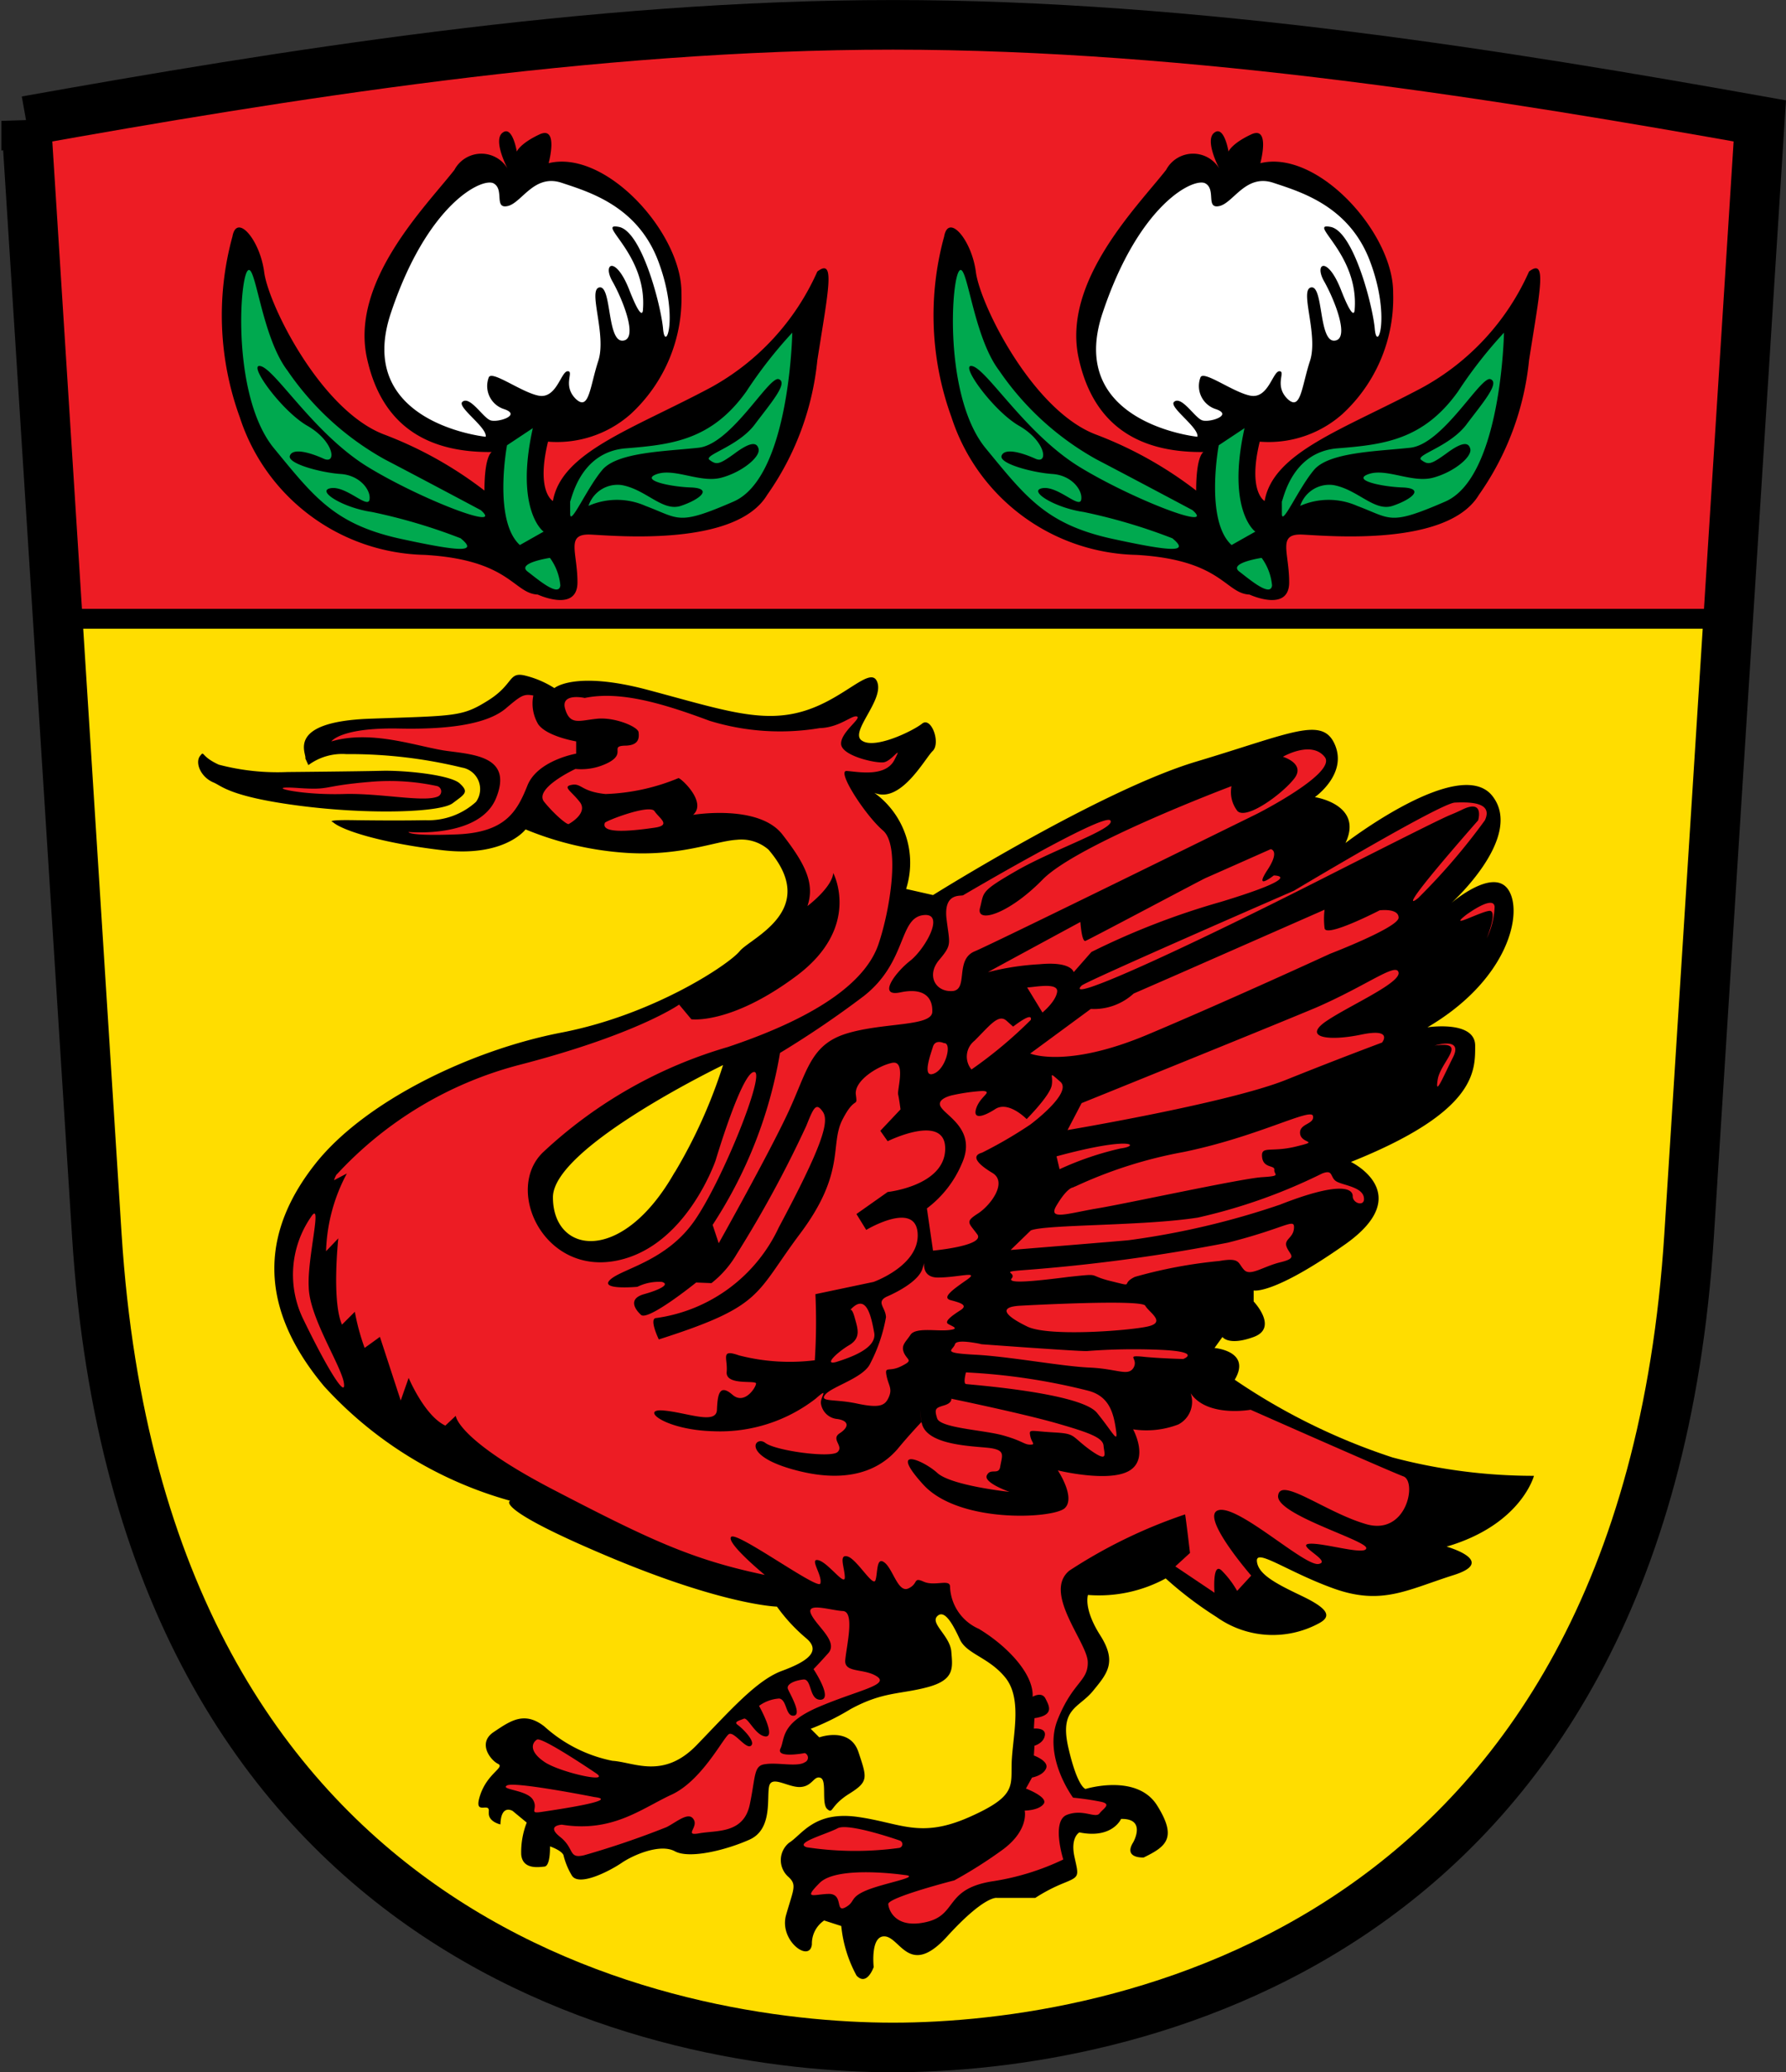 <svg viewBox="130.668 -131.627 478.371 555" width="478.371" height="555" xmlns:xlink="http://www.w3.org/1999/xlink" xmlns="http://www.w3.org/2000/svg"><rect x="130.668" y="-131.627" width="478.371" height="555" fill="#333333" stroke="none"/><path data-name="Pfad 1445" class="cls-2" d="M92.241 37.311H9.6a4326.297 4326.297 0 0 0-1.3-24.655c4.687-1.079 24.948-5.335 42.649-4.564 17.67.771 37.962 3.855 42.865 4.626z" transform="matrix(5.315 0 0 5.315 99.132 -164.216)" style="fill:#ed1c24;stroke:none"/><path data-name="Pfad 1446" class="cls-3" d="M90.474 151.235c-7.093 15.542-19.767 23.684-37.653 24.27a34.41 34.41 0 0 1-27.045-11.225 39.92 39.92 0 0 1-9.066-14.186c-1.3-3.084-2.714-14.648-3.022-24.208-.123-3.916-.524-12.937-.987-21.695h82.553l-1.7 26.509c-.027.182-.706 15.323-3.08 20.535z" transform="matrix(5.315 0 0 5.315 82.952 -519.697)" style="fill:#fd0;stroke:none"/><path style="fill:#000;stroke:none" class="cls-4" transform="matrix(5.315 0 0 5.315 8.29 -594.673)" d="M33.1 125.22c-.247.339.031 1.048.678 1.326.4.154.771.709 4.317 1.172 3.546.463 7.124.339 7.74-.123.616-.462.833-.555.37-.987-.432-.432-2.714-.678-3.947-.648-1.264.031-4.749.062-4.749.062a11.619 11.619 0 0 1-3.454-.37c-.955-.432-.708-.74-.955-.432zm67.227 36.265a27.715 27.715 0 0 1-7.124-.925 31.528 31.528 0 0 1-7.956-3.916c.863-1.449-1.018-1.6-1.018-1.6l.4-.555s.308.463 1.573 0 0-1.789 0-1.789v-.555s.956.247 4.595-2.313.308-4.163.308-4.163c6.322-2.529 6.26-4.564 6.26-5.859s-2.405-.925-2.405-.925c4.1-2.405 4.842-5.8 4.071-6.939-.771-1.139-2.868.678-2.868.678s3.7-3.331 2.066-5.4c-1.634-2.069-7.4 2.375-7.4 2.375.925-1.943-1.542-2.313-1.542-2.313s1.634-1.141 1.018-2.621c-.616-1.48-2.159-.617-7 .833s-13.26 6.723-13.26 6.723l-1.357-.308a4.344 4.344 0 0 0-1.6-4.842c1.326.555 2.529-1.7 2.93-2.1.432-.4-.062-1.758-.524-1.388-.462.37-2.375 1.3-3.022.863-.678-.4 1.079-2 .771-2.93-.308-.93-1.634.833-3.762 1.449-2.1.617-4.1-.093-7.8-1.079s-4.718-.093-4.718-.093a4.942 4.942 0 0 0-1.419-.617c-.925-.247-.586.4-1.912 1.234s-1.634.771-5.952.925c-4.318.154-3.176 1.789-3.269 2l.154.339a2.865 2.865 0 0 1 1.912-.555 23.951 23.951 0 0 1 5.828.678 1.1 1.1 0 0 1 .709 1.727 3.572 3.572 0 0 1-2.56.925c-1.449.031-3.485 0-3.485 0-1.634-.031-1.172.093-1.172.093.432.4 2.375 1.049 5.52 1.419 3.145.37 4.194-1.048 4.194-1.048a16.036 16.036 0 0 0 4.934 1.172c2.837.216 4.626-.586 5.705-.648a2.087 2.087 0 0 1 1.6.493c2.621 3.053-.894 4.441-1.449 5.119-.555.678-4.348 3.207-8.974 4.1-4.626.893-9.93 3.485-12.4 6.6-2.47 3.115-3.207 6.877.432 11.225a19.893 19.893 0 0 0 9.375 5.767s-.925.339 4.934 2.806 8.511 2.529 8.511 2.529a8.645 8.645 0 0 0 1.449 1.573c.833.678.062 1.2-1.2 1.665-1.262.465-2.59 1.974-4.286 3.731-1.696 1.757-3.176.863-4.256.8a7.225 7.225 0 0 1-3.423-1.727c-1.018-.8-1.727-.278-2.56.278s-.154 1.419.216 1.6c.37.181-.524.463-.894 1.573-.37 1.11.493.308.432.833v.093c0 .432.586.555.586.555.031-1.048.617-.678.617-.678l.709.586a4.09 4.09 0 0 0-.278 1.6c.062.771.863.648 1.172.617.309-.031.278-1.018.278-1.018s.555.185.678.432a3.651 3.651 0 0 0 .432 1.048c.37.555 1.912-.247 2.5-.648.588-.401 1.943-.987 2.683-.586.74.401 2.59-.062 3.762-.586 1.172-.524.863-2.1.987-2.683.124-.583.956.062 1.573.031s.678-.586 1.018-.463c.34.123.031 1.3.339 1.573.308.273.123-.154 1.11-.771.987-.617.894-.8.463-2.1s-1.974-.74-1.974-.74l-.432-.432a12.64 12.64 0 0 0 2-.987c1.634-.894 2.5-.74 3.886-1.11 1.386-.37 1.264-.987 1.2-1.789-.064-.802-1.079-1.419-.709-1.789.37-.37.8.432 1.141 1.172.341.74 1.449.894 2.282 1.912.833 1.018.432 2.714.339 4.071-.093 1.357.37 1.85-2.128 2.96-2.498 1.11-3.454.308-5.643 0-2.189-.308-2.806.894-3.454 1.3a1.124 1.124 0 0 0-.031 1.727c.432.4.247.617-.123 1.912s1.2 2.436 1.3 1.48a1.405 1.405 0 0 1 .617-1.2l.863.278a6.562 6.562 0 0 0 .771 2.5c.524.555.863-.432.863-.432s-.185-1.634.586-1.542c.771.092 1.234 2.066 3.115 0 1.881-2.066 2.5-1.943 2.5-1.943h1.943a8.353 8.353 0 0 1 1.419-.74c.833-.339.771-.339.555-1.326-.216-.987.247-1.234.247-1.234 1.665.339 2.1-.678 2.1-.678 1.3-.031.617 1.172.617 1.172-.524.833.524.771.524.771 1.141-.555 1.7-.987.678-2.621-1.022-1.634-3.608-.833-3.608-.833s-.4-.062-.863-2.066c-.463-2.004.524-2 1.234-2.868.71-.868 1.234-1.449.37-2.806s-.617-2.035-.617-2.035a7.045 7.045 0 0 0 3.916-.833 18.791 18.791 0 0 0 2.56 1.943 4.888 4.888 0 0 0 5.181.308c.678-.37.37-.771-.925-1.388-1.295-.617-2.159-1.079-2.22-1.727-.062-.678 1.573.555 3.916 1.388 2.375.833 3.639.062 5.952-.678 2.313-.709-.308-1.449-.308-1.449 3.757-1.1 4.401-3.567 4.401-3.567zm-43.3-15.3c-2.652 4.687-6.137 4.132-6.137 1.264 0-2.529 8.573-6.661 8.573-6.661a25.663 25.663 0 0 1-2.432 5.402z"/><path class="cls-2" transform="matrix(5.315 0 0 5.315 -750.019 -684.287)" d="M239.6 150.067c.093-.062 1.357-.987 1.419-.4a3.977 3.977 0 0 1-.4 1.6c-.062.154.617-1.449.123-1.388-.494.061-2.126.959-1.142.188zm-1.601 6.599s1.449-.463.925.586-.925 2.035-.771 1.11c.154-.894 1.573-1.943-.154-1.696zm-17.793-3.023c.216-.216 10.7-4.78 10.7-4.78s7.37-4.41 8.11-4.441c.74-.031 1.943-.031 1.511.894a31.691 31.691 0 0 1-3.361 3.916s-1.573 1.326 3.022-3.916c0 0 .339-1.11-.833-.524-1.172.555.678-.432-6.63 3.269-7.277 3.702-13.475 6.539-12.519 5.582zm-6.569 20.817s3.577.74 5.3 1.234c1.723.494 2.344.74 2.375 1.141.031.401.278.894-.709.185-.956-.709-.678-.8-1.819-.863-1.141-.063-1.234-.185-1.172.154.062.37.308.463 0 .463s-.37-.185-1.357-.463-3.176-.37-3.331-.863c-.155-.493-.062-.524.339-.648.436-.124.374-.34.374-.34zm.74-1.326s-.154.555 0 .586c.154.031 5.767.432 6.6 1.449.833 1.017 1.079 1.634.956.833-.123-.833-.339-1.665-1.388-1.943a31.337 31.337 0 0 0-6.168-.925zm.833-1.415a.54.54 0 0 1-.154-.031c-.339-.062-1.172-.216-1.234.031-.093.308-.74.432 1.018.524 1.758.092 4.348.586 5.767.648 1.419.062 1.943.463 2.22 0 .247-.463-.4-.617.4-.555.833.093 2.1.123 2.1.123s.987-.37-1.172-.463a30.875 30.875 0 0 0-3.67.062c-.31.028-5.275-.339-5.275-.339zm-6.692-1.7s.093-.216.247.339.339 1.018-.247 1.388c-.586.339-1.357 1.048-.678.863.678-.216 2.066-.678 1.912-1.48-.154-.831-.401-2.066-1.234-1.11zm1.882-.709s1.573-.648 1.789-1.419c.247-.771-.278.463.771.463s2.159-.37 1.449.123c-.71.493-1.264.894-.8 1.018.464.124.925.247.463.524-.432.278-.8.555-.586.678.214.123.617.247 0 .308s-1.665-.154-1.912.247c-.247.37-.493.524-.308.925.185.37.463.339-.154.648s-.833-.031-.74.463c.093.494.308.648.123 1.079-.185.431-.432.586-1.6.339-1.141-.247-1.943-.062-1.6-.463.343-.401 1.912-.833 2.251-1.542a8.12 8.12 0 0 0 .8-2.344c-.008-.492-.532-.769.054-1.047zm6.722.463s6.106-.339 6.291 0c.185.339 1.079.833.123 1.048-.956.215-5.027.524-6.075 0-1.079-.524-1.511-.986-.339-1.048zm.124-1.789a88.187 88.187 0 0 0 10.331-1.388c2.93-.74 3.361-1.264 3.331-.74-.03.524-.524.555-.37.956.154.401.586.555-.308.771-.894.216-1.542.74-1.85.37-.308-.339-.185-.617-1.234-.432a23.733 23.733 0 0 0-4.256.8c-.771.37.062.524-1.2.216-1.262-.308-.4-.4-2.128-.216-1.7.216-3.176.37-2.868.062.212-.306-.62-.306.552-.399zm.4-2.005-1.018.987s5.705-.463 5.952-.493a39.929 39.929 0 0 0 7.617-1.789c2.9-1.141 3.67-.863 3.67-.432 0 .4.678.555.555.031s-1.141-.586-1.419-.8c-.278-.214-.123-.586-.678-.37a27.826 27.826 0 0 1-6.26 2.22c-2.745.431-7.648.338-8.419.646zm2.098-2.158c.031 0 .062-.031.154-.062a22.442 22.442 0 0 1 5.428-1.727c3.762-.771 6.445-2.251 6.538-1.819.093.432-.709.37-.648.894.061.524 1.048.339-.216.648s-1.758-.062-1.7.524c.058.586.648.4.617.648-.031.248.4.308-.617.37s-6.815 1.326-8.3 1.573c-1.485.247-2.56.648-2.035-.185.501-.833.779-.864.779-.864zm-.803-1.573.154.648a15.365 15.365 0 0 1 3.084-1.048c.987-.124.617-.648-3.238.4zm1.264-2.682-.709 1.357s8.08-1.357 11.009-2.529a223.918 223.918 0 0 1 4.842-1.881s.586-.74-1.048-.4c-1.634.34-2.9.154-1.85-.617 1.079-.771 3.793-1.943 3.731-2.5-.093-.555-1.542.617-4.163 1.758-2.653 1.111-11.812 4.812-11.812 4.812zm.463-4.746-3.053 2.247s1.819.771 5.921-.956c4.102-1.727 9.19-4.071 9.19-4.071s3.454-1.326 3.454-1.819c0-.493-.956-.37-.956-.37s-2.745 1.419-2.775.894a3.807 3.807 0 0 1 0-.925l-7.432 3.269-2.19.956a2.963 2.963 0 0 1-2.159.775zm-6.964 4.345s-.925.185-.555.648c.339.463 1.758 1.172 1.018 2.806a5.478 5.478 0 0 1-1.758 2.251l.308 2.128s2.683-.247 2.22-.833c-.432-.586-.617-.617.062-1.048.648-.432 1.48-1.573.709-2.035-.771-.462-1.079-.863-.524-1.018a21.692 21.692 0 0 0 2.436-1.419s2.159-1.6 1.511-2.159c-.648-.559-.339-.339-.432.185-.093.524-1.264 1.7-1.264 1.7s-.925-.956-1.6-.493c-.678.432-1.141.493-.925-.093.216-.586.833-.8.308-.833a9.81 9.81 0 0 0-1.514.213zm-.437-2.622s-.432-.216-.555.185c-.123.401-.555 1.573.031 1.357.616-.212.955-1.573.524-1.542zm3.485-.833c.093-.062.987-.771.894-.339a22.081 22.081 0 0 1-2.991 2.5 1.016 1.016 0 0 1 .154-1.449c.771-.771 1.2-1.357 1.6-1.018zm.709-1.973c.308 0 1.573-.278 1.511.216-.062.494-.74 1.048-.74 1.048zm-1.974-.77c.093-.062 4.657-2.529 4.657-2.529s.062.987.247.956c.185-.062 5.859-3.084 6.075-3.176.216-.092 3.269-1.449 3.269-1.449s.493.062-.185 1.079c-.678 1.048.339.247.339.247s1.7 0-2.652 1.326a37.844 37.844 0 0 0-6.538 2.529l-.894 1.018s-.093-.555-1.727-.4a13.375 13.375 0 0 0-2.591.399zm-1.233-3.887c-.062.093-.987-.185-.863 1.141.154 1.326.308 1.326-.339 2.1-.678.771-.247 1.634.617 1.6.864-.034.123-1.573 1.141-2 1.018-.427 14.247-6.939 14.247-6.939s4.071-2.066 3.392-2.868c-.678-.833-2.1 0-2.1 0s1.141.339.586 1.079-2.375 2.1-2.868 1.665a1.553 1.553 0 0 1-.308-1.264s-7.8 2.93-9.529 4.718c-1.727 1.758-3.361 2.22-3.145 1.419.216-.801-.031-.8 1.85-1.881s5.027-2.128 4.718-2.529c-.337-.404-7.399 3.759-7.399 3.759zm-12.644 16.622.308.925s2.56-4.564 3.516-6.63 1.11-3.392 2.96-3.947c1.85-.555 4.256-.339 4.286-1.079.03-.74-.432-1.234-1.6-.987-1.168.247-.308-.956.463-1.573.771-.586 1.85-2.5.648-2.313-1.202.187-.8 2.375-2.96 4.071a49.187 49.187 0 0 1-4.225 2.868 22.681 22.681 0 0 1-3.396 8.665zm-5.428-20.261c.031-.093 2.251-.956 2.5-.586.249.37.863.709 0 .833s-2.75.373-2.5-.247zm-8.418-1.325a.279.279 0 0 0-.031-.524 11.279 11.279 0 0 0-3.361-.216c-2.59.216-1.912.432-3.7.308-1.788-.124 0 .37 2.313.308 1.85-.062 4.07.432 4.779.124zm6.255 51.808s-.833.031-.093.617.4 1.11 1.2.925a43.552 43.552 0 0 0 4.163-1.419c.493-.247 1.11-.8 1.357-.4.278.4-.524.863.308.709.863-.154 2.22.031 2.529-1.449.309-1.48.185-1.974.8-2.035.617-.093 1.6.154 1.974-.093a.249.249 0 0 0 0-.463s-1.449.278-1.234-.216c.247-.493-.031-1.264 1.912-2.1 1.943-.836 3.608-1.11 2.96-1.542-.648-.432-1.665-.154-1.6-.833.062-.709.493-2.436-.123-2.467-.616-.031-1.881-.463-1.6.154.281.617 1.388 1.388.863 1.974-.525.586-.74.8-.74.8s.987 1.48.37 1.542c-.617.031-.432-1.079-.894-1.018-.493.062-.833.247-.771.463.062.185.74 1.3.308 1.357-.432.057-.339-.8-.74-.863a1.924 1.924 0 0 0-1.018.37s.863 1.542.339 1.542c-.524-.031-.894-.987-1.11-.894-.216.093-.524.154-.308.308.216.154.925.833.678 1.048-.247.215-.833-.709-1.11-.586-.278.154-1.388 2.405-2.96 3.084-1.508.716-2.96 1.886-5.46 1.485zm1.64-1.391s-4.04-.8-4.41-.586c-.37.214.987.216 1.3.709.313.493-.278.74.493.617.797-.12 3.943-.583 2.617-.74zm.03-1.231s-2.683-1.819-2.93-1.665c-.247.154-.432.586.4 1.141.803.524 3.455 1.11 2.53.524zm15.574 5.155s-3.361-.493-4.256.4-.247.555.493.555c.709.031.278.956.8.678.522-.278.185-.493 1.079-.863.894-.37 2.809-.682 1.884-.77zm-.247-1.362a.193.193 0 0 0 .031-.37c-.894-.308-2.714-.863-3.145-.617-.586.308-2.22.74-1.542.956a16.405 16.405 0 0 0 4.656.031zm-29.666-31.763a5.117 5.117 0 0 0-.4 5.057c1.326 2.745 2.251 4.163 2.066 3.207-.216-.956-1.727-3.269-1.758-4.749-.093-1.449.739-4.533.092-3.515zm13.816-26.182s-1.234-.278-.987.555c.247.833.709.586 1.6.493.891-.093 2.066.4 2.1.678.034.278.031.678-.709.678-.74.031.062.37-.771.833a2.978 2.978 0 0 1-1.7.339s-2.128.987-1.573 1.665c.555.678 1.172 1.172 1.234 1.11.062-.031.987-.555.555-1.11-.432-.555-.894-.771-.4-.863.494-.092.463.339 1.7.463a10.472 10.472 0 0 0 3.67-.8c.062-.062 1.48 1.2.74 1.85 0 0 3.3-.555 4.5.987 1.2 1.542 1.634 2.5 1.264 3.608 0 0 1.234-.925 1.3-1.665 0 0 1.449 2.714-1.85 5.181-3.299 2.467-5.3 2.189-5.3 2.189l-.617-.74s-2.128 1.511-8.11 3.053a19.04 19.04 0 0 0-9.128 5.489c-.062.031-.154.308-.154.308l.648-.339a8.819 8.819 0 0 0-1.048 3.916l.617-.648s-.339 3.145.185 4.348l.648-.648a11.254 11.254 0 0 0 .493 1.819c.093-.062.771-.555.771-.555l1.048 3.207.4-1.141s.8 1.912 1.85 2.405l.524-.493s.062 1.2 4.934 3.731c4.872 2.531 6.969 3.516 10.639 4.286 0 0-1.943-1.6-1.7-1.912.247-.339 4.41 2.714 4.5 2.344.123-.4-.586-1.3-.093-1.172.493.128 1.326 1.326 1.326.863 0-.463-.339-1.2.154-1.049.463.154 1.264 1.542 1.388 1.2.124-.342.031-1.234.463-.894.432.34.678 1.542 1.2 1.3.522-.242.216-.586.771-.339.555.247 1.326-.154 1.326.247a2.419 2.419 0 0 0 1.449 2.128c1.388.833 2.775 2.251 2.714 3.423 0 0 .463-.278.648.093s.463.833-.555.987l-.031.524s.617-.062.555.339c-.062.401-.524.524-.524.524l-.031.493s.771.278.617.648c-.154.37-.709.463-.709.463l-.308.555s1.141.432.894.771-.956.339-.956.339.247 1.018-1.2 2.035a22.87 22.87 0 0 1-2.344 1.48s-3.361.863-3.331 1.2c.03.337.4 1.264 1.943.894 1.543-.37.894-1.634 3.238-2.035a12.673 12.673 0 0 0 3.639-1.11s-.617-1.943.185-2.251c.802-.308 1.419.185 1.634-.062.185-.247.617-.463.123-.586a13.549 13.549 0 0 0-1.449-.216s-1.542-2.066-.771-3.947c.771-1.912 1.542-1.912 1.511-2.9-.031-.988-2.282-3.485-.925-4.595a25.534 25.534 0 0 1 5.831-2.832c.031.123.247 1.943.247 1.943l-.74.678 1.974 1.326s-.123-1.6.37-1.11a4.784 4.784 0 0 1 .771 1.018l.709-.771s-2.652-3.053-1.634-3.3c1.018-.247 4.317 2.837 5.027 2.714.71-.123-1.172-.956-.463-1.018.709-.062 2.868.617 2.868.216s-4.595-1.7-4.441-2.652c.123-.956 2.405.863 4.441 1.449 2.036.586 2.56-2.128 1.881-2.405-.678-.247-7.71-3.361-7.71-3.361s-2.19.4-3.022-.833a1.288 1.288 0 0 1-.617 1.573 4.483 4.483 0 0 1-2.282.247s.833 1.511-.216 2.1c-1.049.589-3.577-.031-3.577-.031s.925 1.388.339 1.912c-.617.524-5.335.771-7.124-1.2-1.789-1.971 0-1.234.709-.586s3.639.956 3.639.956-1.326-.463-1.141-.833c.185-.4.617.031.678-.463.093-.524.247-.771-.4-.894-.617-.123-3.238-.062-3.546-1.234 0-.031-.031-.062-.031-.123-.154-1.3 0 .031 0 .031s-.617.648-1.2 1.357c-.586.678-1.974 1.85-4.965 1.11-2.991-.74-2.22-1.819-1.7-1.419.52.4 3.3.771 3.639.463.339-.308-.37-.648.123-.956.463-.308.463-.617-.123-.709a.914.914 0 0 1-.833-.771c-.062-.308.463-.894-.278-.247a7.869 7.869 0 0 1-5.119 1.634c-2.5-.062-3.731-1.141-2.56-1.048 1.171.093 2.683.74 2.714-.031.031-.771.123-1.326.771-.771.617.555 1.2-.37 1.2-.555 0-.185-1.542.123-1.48-.586.062-.678-.339-1.172.617-.833a10.218 10.218 0 0 0 3.824.247 30.372 30.372 0 0 0 .031-3.331l2.93-.617s2.344-.833 2.22-2.467c-.124-1.634-2.59-.154-2.59-.154l-.493-.8 1.573-1.11s2.868-.308 2.9-2.159c.032-1.851-2.9-.4-2.9-.4l-.37-.524 1.018-1.079s-.062-.493-.123-.771c-.031-.278.4-1.727-.308-1.573-.708.154-1.912.894-1.819 1.6.093.706-.031 0-.678 1.264s.185 2.652-2.128 5.736c-2.313 3.084-1.819 3.639-7.124 5.335 0 0-.524-1.079-.123-1.079a8.033 8.033 0 0 0 6.168-4.564c2.19-4.1 2.56-5.335 2.22-5.828-.34-.493-.463-.216-.833.709a57.607 57.607 0 0 1-3.516 6.476 5.135 5.135 0 0 1-1.264 1.449l-.771-.031s-2.405 1.943-2.775 1.634c-.37-.339-.617-.833.154-1.048.771-.215 1.326-.493.894-.617a2.463 2.463 0 0 0-1.234.247s-1.974.185-1.357-.37c.617-.555 2.837-.925 4.256-2.991s3.577-7.463 2.991-7.463c-.617-.031-1.943 4.441-1.943 4.441s-1.511 4.472-5.119 5.088c-3.608.616-5.52-3.639-3.577-5.489a23.028 23.028 0 0 1 9.313-5.3c4.872-1.634 7-3.454 7.586-5.181.586-1.727 1.11-5 .216-5.736-.894-.771-2.344-3.022-1.819-2.991.525.031 1.943.339 2.405-.555.462-.894-.154.123-.586.123-.432.031-2.066-.339-2.1-.925-.034-.586 1.049-1.3.8-1.388-.249-.088-.863.555-1.881.586a12.094 12.094 0 0 1-5.551-.37c-2.34-.872-4.499-1.52-6.287-1.15zm-12.768 2.19s.463-.709 3.423-.648c2.93.062 4.533-.339 5.335-.987.8-.678.925-.771 1.419-.678a2.044 2.044 0 0 0 .247 1.449c.432.617 1.912.863 1.912.863v.617s-1.974.339-2.467 1.634c-.524 1.3-1.11 2.344-3.577 2.436-2.467.092-2.405-.123-2.405-.123s3.577.339 4.41-1.7c.833-2.039-.987-2.19-2.405-2.375-1.451-.179-3.792-1.104-5.892-.488z" style="fill:#ed1c24;stroke:none"/><g transform="matrix(5.315 0 0 5.315 129.641 -134.78)"><g id="a"><path data-name="Pfad 1454" class="cls-4" d="M166.757 39.551s-.37.154-.37 1.943a19.677 19.677 0 0 0-5.088-2.837c-3.176-1.234-5.8-6.538-6.013-8.172-.213-1.634-1.388-2.991-1.6-1.789a15.011 15.011 0 0 0 .37 9.1 10.022 10.022 0 0 0 9.313 6.939c4.317.247 4.472 1.943 5.705 2 0 0 2 .925 2-.617s-.617-2.467.678-2.405c1.295.062 7.309.617 8.881-2a14.2 14.2 0 0 0 2.529-6.784c.555-3.546.925-5.181 0-4.472a12.4 12.4 0 0 1-5.4 5.859c-3.947 2.1-7.494 3.238-7.925 5.705 0 0-.863-.463-.247-2.991a5.6 5.6 0 0 0 4.163-1.388 7.937 7.937 0 0 0 2.56-6.106c.031-2.991-3.793-7.247-6.692-6.538 0 0 .524-1.912-.463-1.449-.987.463-1.141.863-1.141.863s-.216-1.326-.709-.956c-.524.37.247 1.819.247 1.819a1.538 1.538 0 0 0-2.683.062c-1.449 1.85-5.242 5.613-4.41 9.467.832 3.854 3.582 4.778 6.295 4.747z" transform="translate(-105.914 -16.182)" style="fill:#000;stroke:none"/><path data-name="Pfad 1455" class="cls-5" d="M184.849 44.4s-6.63-.678-4.78-6.229c1.85-5.551 4.626-6.846 5.181-6.538.555.308 0 1.3.709 1.141.709-.159 1.326-1.634 2.714-1.172 1.388.462 3.824 1.172 4.872 3.947 1.048 2.775.37 4.626.247 3.454-.093-1.172-1.079-5-2.251-5.181-1.172-.216 1.449 1.357 1.234 4.163 0 0 0 .771-.678-.956-.678-1.758-1.388-1.388-.863-.463.525.925 1.326 2.93.524 2.991-.802.061-.555-2.775-1.172-2.683-.617.092.37 2.375-.062 3.7-.432 1.325-.463 2.56-1.141 1.912-.678-.678-.062-1.388-.4-1.388s-.555 1.388-1.449 1.234c-.863-.154-2.375-1.3-2.529-.925a1.221 1.221 0 0 0 .771 1.6c.925.308-.37.709-.709.555-.37-.154-1.018-1.234-1.388-.925-.31.25 1.262 1.298 1.17 1.763z" transform="translate(-124.314 -21.799)" style="fill:#fff;stroke:none"/><path class="cls-6" transform="translate(-108.126 -31.862)" d="M168.414 58.161s-2.775-1.48-4.842-2.56a14.4 14.4 0 0 1-4.9-4.472c-1.388-1.819-1.634-5.859-2.066-4.934-.4.925-.617 6.414 1.388 8.851 2.005 2.437 3.022 3.793 6.26 4.533 3.238.709 4.009.709 3.145 0a28.167 28.167 0 0 0-4.472-1.326c-1.48-.216-2.837-1.079-2.066-1.2.771-.121 1.85 1.048 1.943.586.093-.462-.463-1.234-1.449-1.3-.986-.066-2.714-.524-2.56-.925.154-.401 1.018-.154 1.7.154.682.308.524-.894-.833-1.665-1.326-.771-3.084-3.238-2.313-2.991.771.247 2.714 3.454 5.4 5.088 2.686 1.634 6.899 3.24 5.665 2.161zm3.485 2.405s-1.665.247-1.141.678c.524.4 1.6 1.326 1.665.709a2.783 2.783 0 0 0-.524-1.387zm1.018-2.837c.093-.185.524-2.5 2.806-2.683 2.282-.183 4.317-.4 6.075-2.868a22.405 22.405 0 0 1 2.313-2.96s-.123 7.278-2.96 8.511c-2.837 1.233-2.714.863-4.441.216a3.551 3.551 0 0 0-2.868 0 1.542 1.542 0 0 1 1.665-1.049c1.234.216 2.066 1.357 2.991 1.049.925-.308 1.634-.863.555-.925-1.079-.031-2.652-.37-1.758-.678.894-.308 2.189.463 3.238.185s1.974-1.048 1.881-1.449c-.093-.401-.493-.308-1.234.247-.771.555-.894.555-1.234.308-.34-.247 1.388-.648 2.251-1.758.833-1.11 1.727-2.128 1.234-2.313-.493-.185-2.375 3.269-4.04 3.454-1.665.185-4.132.216-4.872 1.141-.771.925-1.6 2.837-1.6 2.19zm-1.881-3.7-1.3.863s-.709 3.793.648 5.027l1.2-.678c.007.03-1.473-1.049-.548-5.212z" style="fill:#00a94f;stroke:none"/></g><use xlink:href="#a" width="100%" height="100%" transform="translate(-35.866)"/></g><path style="display:inline;opacity:1;fill:none;stroke:#000;stroke-width:1;stroke-miterlimit:4;stroke-dasharray:none;stroke-opacity:1" d="M3.103 31.773h84.181" transform="matrix(5.315 0 0 5.315 129.641 -134.78)"/><path style="opacity:1;fill:none;stroke:#000;stroke-width:2.5;stroke-miterlimit:4;stroke-dasharray:none" d="M1.511 6.684 5.073 62.84c2.288 36.083 28.901 40.922 40.12 40.922 11.22 0 37.833-4.839 40.121-40.922l3.562-56.155c-12.671-2.261-28.398-4.84-43.682-4.84-15.285 0-31.012 2.579-43.683 4.84z" transform="matrix(5.315 0 0 5.315 129.641 -134.78)"/></svg>